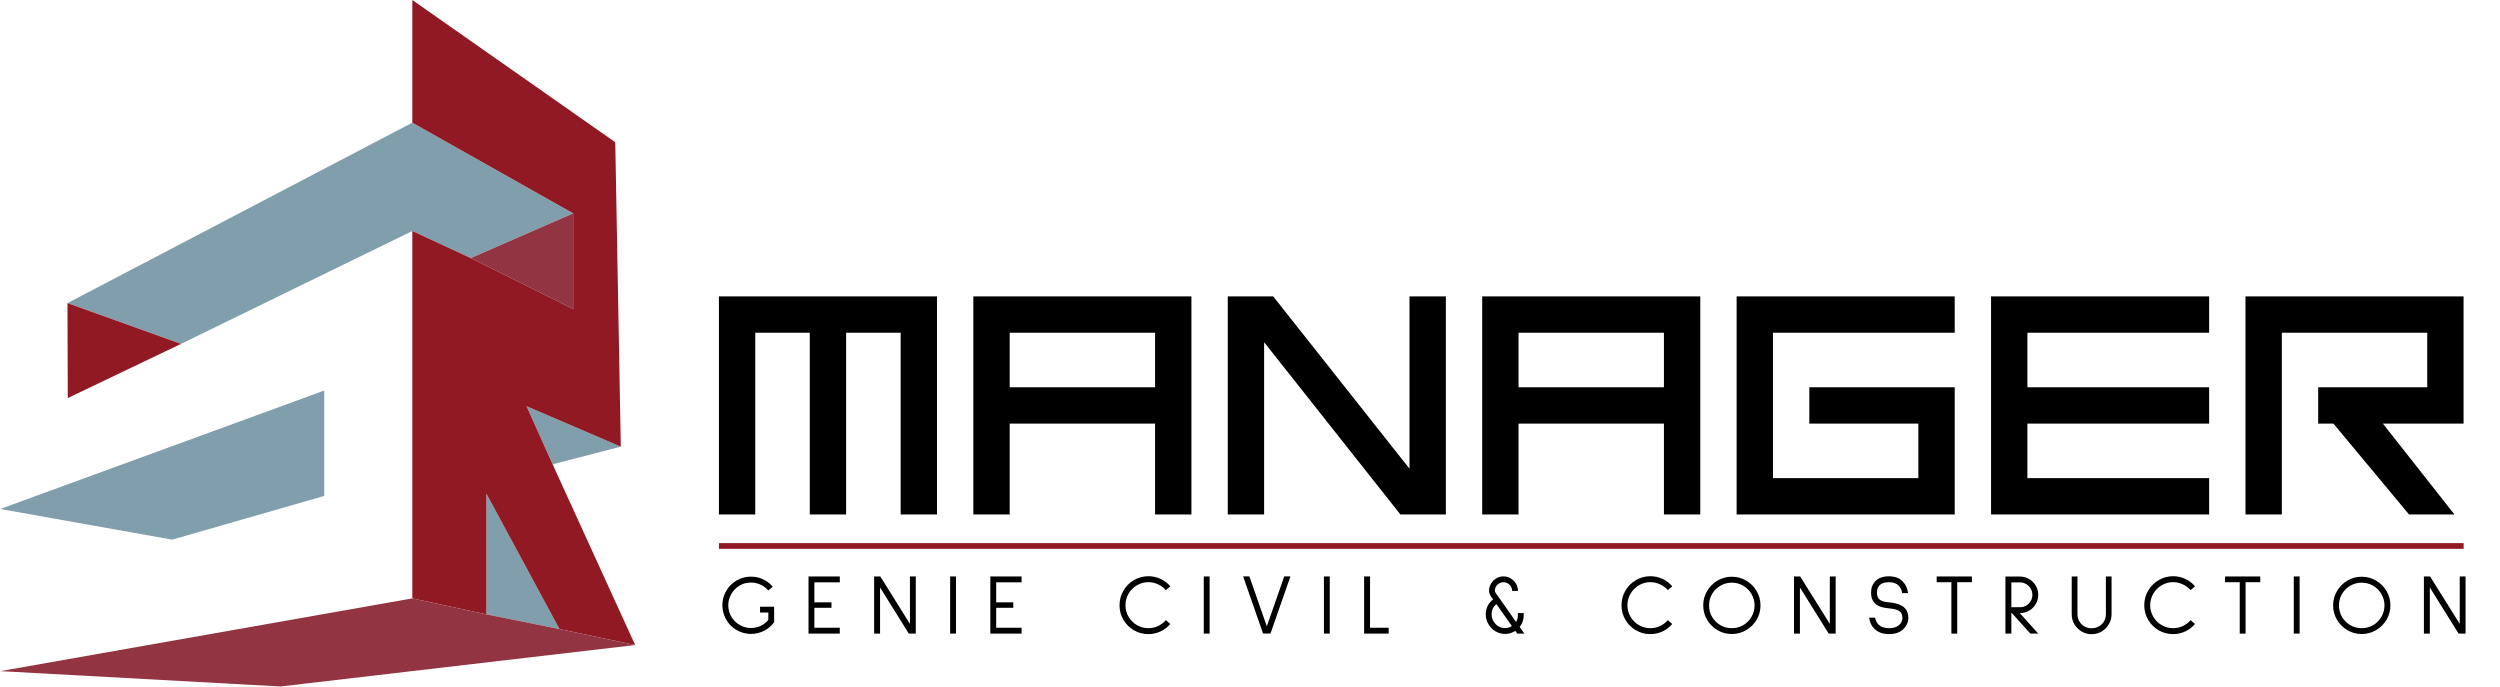 <svg width="8732" height="2398" viewBox="0 0 8732 2398" fill="none" xmlns="http://www.w3.org/2000/svg">
<path d="M3272.72 1797H3145.77V1162.23H2955.34V1797H2828.38V1162.23H2637.95V1797H2511V1035.28H3272.72V1797ZM4161.39 1797H4034.44V1479.62H3526.62V1797H3399.67V1035.28H4161.39V1797ZM4034.44 1352.66V1162.23H3526.62V1352.66H4034.44ZM4415.3 1195.24V1797H4288.34V1035.28H4447.04L4923.11 1637.04V1035.28H5050.06V1797H4891.37L4415.3 1195.24ZM5938.73 1797H5811.78V1479.62H5303.97V1797H5177.02V1035.28H5938.73V1797ZM5811.78 1352.66V1162.23H5303.97V1352.66H5811.78ZM6827.41 1035.28V1162.23H6192.64V1670.05H6700.45V1479.62H6319.59V1352.66H6827.41V1797H6065.69V1035.28H6827.41ZM7716.08 1797H6954.36V1035.28H7716.08V1162.23H7081.31V1352.66H7716.08V1479.62H7081.31V1670.05H7716.08V1797ZM8573.01 1797H8414.32L8150.26 1479.62H8096.94V1352.66H8477.8V1162.23H7969.98V1797H7843.03V1035.28H8604.75V1479.62H8322.91L8573.01 1797Z" fill="black"/>
<path d="M1441.8 449.463C1442.78 449.112 1443.2 449.648 1443.39 450.938C1443.44 451.469 1442.52 451.508 1442.05 451.537C1441.57 451.086 1441.55 450.607 1441.8 449.463Z" fill="#B87D7B"/>
<path d="M1714.11 1752.33C1713.38 1754.17 1712.5 1755.34 1711.18 1756.87C1710.97 1754.79 1711.19 1752.35 1711.4 1749.91C1712.25 1750.49 1713.1 1751.08 1714.11 1752.33Z" fill="#878C90"/>
<path d="M1442.74 832.034C1443.33 832.476 1443.19 833.158 1442.25 834.017C1441.63 833.527 1441.82 832.889 1442.74 832.034Z" fill="#B87D7B"/>
<path d="M1710.99 2165.61C1711.47 2165.42 1711.86 2165.8 1712.36 2166.61C1711.8 2167.08 1711.27 2166.79 1710.99 2165.61Z" fill="#878C90"/>
<path d="M1440.15 428.49L235.595 1058.69L632.177 1201.14L1440.15 806.838L1644.14 901.425L2001.98 745.299L1440.15 428.49Z" fill="#809EAB"/>
<path d="M2001.98 745.299L1644.14 901.425L2001.98 1079.2V745.299Z" fill="#923441"/>
<path d="M2168.36 1560.11L1839.01 1418.8L1930.18 1621.65L2168.36 1560.11Z" fill="#809EAB"/>
<path d="M1132.46 1364.1V1732.19L601.407 1884.9L0.838 1777.78L1132.46 1364.1Z" fill="#809EAB"/>
<path d="M1698.84 1724.22V2145.87L1954.11 2197.15L1698.84 1724.22Z" fill="#809EAB"/>
<path fill-rule="evenodd" clip-rule="evenodd" d="M2148.99 496.866L1440.15 0V428.49L2001.98 745.299V1079.2L1644.14 901.424L1440.15 806.838V2090.03L1698.84 2145.87V1724.22L1954.11 2197.15L2218.5 2252.99L1930.18 1621.65L1839.01 1418.8L2168.36 1560.11L2148.99 496.866ZM236.735 1390.31L235.595 1058.69L632.177 1201.14L236.735 1390.31Z" fill="#911924"/>
<path d="M979.755 2397.72L2218.5 2252.99L1954.11 2197.15L1698.84 2145.87L1440.15 2090.03L0.838 2344.16L979.755 2397.72Z" fill="#923441"/>
<rect x="2511" y="1897" width="6094" height="20" fill="#911924"/>
<path d="M2703.9 2119.1V2173.1C2698.1 2181.1 2691.4 2188 2683.8 2193.8C2680.2 2196.6 2675.6 2199.5 2670 2202.5C2655 2210.3 2639.4 2214.2 2623.2 2214.2C2605 2214.2 2587.9 2209.5 2571.9 2200.1C2555.9 2190.7 2543.5 2177.7 2534.7 2161.1C2530.3 2152.3 2527.3 2144.1 2525.7 2136.5C2523.9 2128.9 2523 2121.3 2523 2113.7C2523 2098.5 2526.3 2084.3 2532.9 2071.1C2537.3 2061.9 2543 2053.5 2550 2045.9C2557.2 2038.3 2565.3 2031.9 2574.3 2026.7C2589.3 2018.3 2605.7 2014.1 2623.5 2014.1C2628.1 2014.1 2632.7 2014.4 2637.3 2015C2649.1 2016.6 2660.3 2020.4 2670.9 2026.4C2681.7 2032.2 2691.1 2039.8 2699.1 2049.2L2683.5 2062.4C2674.5 2052 2664 2044.6 2652 2040.2C2642.8 2036.6 2633.1 2034.8 2622.9 2034.8C2609.3 2034.8 2596.9 2037.8 2585.7 2043.8C2578.5 2047.8 2572 2052.8 2566.2 2058.8C2560.4 2064.8 2555.7 2071.5 2552.1 2078.9C2546.5 2089.9 2543.7 2101.7 2543.7 2114.3C2543.7 2121.1 2544.6 2128 2546.4 2135C2551 2151.8 2560.4 2165.8 2574.6 2177C2581.6 2182.2 2589.2 2186.3 2597.4 2189.3C2605.8 2192.1 2614.3 2193.5 2622.9 2193.5C2634.5 2193.5 2645.6 2191.1 2656.2 2186.3C2666.8 2181.3 2675.9 2174.4 2683.5 2165.6L2683.8 2139.5H2654.7V2119.1H2703.9ZM2844.41 2033.9V2103.8H2904.11V2123H2844.41V2192.6H2933.21V2213H2824.01V2013.5H2933.21V2033.9H2844.41ZM3198.67 2013.5V2213H3174.37L3073.87 2051.9V2213H3053.17V2013.5H3074.77L3178.27 2179.1V2013.5H3198.67ZM3339.06 2013.5V2213H3318.66V2013.5H3339.06ZM3479.45 2033.9V2103.8H3539.15V2123H3479.45V2192.6H3568.25V2213H3459.05V2013.5H3568.25V2033.9H3479.45ZM4011.07 2214.8C3992.67 2214.8 3975.77 2210.3 3960.37 2201.3C3944.97 2192.3 3932.77 2180.1 3923.77 2164.7C3914.77 2149.3 3910.27 2132.4 3910.27 2114C3910.27 2095.6 3914.77 2078.7 3923.77 2063.3C3932.77 2047.7 3944.97 2035.4 3960.37 2026.4C3975.97 2017.2 3992.87 2012.6 4011.07 2012.6C4025.87 2012.6 4039.97 2015.7 4053.37 2021.9C4066.77 2027.9 4078.17 2036.6 4087.57 2048L4071.97 2061.2C4064.37 2052.4 4055.17 2045.6 4044.37 2040.8C4033.77 2035.8 4022.67 2033.3 4011.07 2033.3C3996.67 2033.3 3983.27 2037 3970.87 2044.4C3958.67 2051.6 3948.97 2061.4 3941.77 2073.8C3934.57 2086.2 3930.97 2099.6 3930.97 2114C3930.97 2128.4 3934.57 2141.8 3941.77 2154.2C3948.97 2166.4 3958.67 2176.1 3970.87 2183.3C3983.27 2190.5 3996.67 2194.1 4011.07 2194.1C4022.67 2194.1 4033.77 2191.7 4044.37 2186.9C4055.17 2181.9 4064.37 2175 4071.97 2166.2L4087.57 2179.4C4078.17 2190.6 4066.77 2199.3 4053.37 2205.5C4039.97 2211.7 4025.87 2214.8 4011.07 2214.8ZM4224.94 2013.5V2213H4204.54V2013.5H4224.94ZM4411.53 2212.7L4341.93 2013.2H4363.83L4424.73 2187.5L4485.63 2013.2H4507.23L4437.63 2212.7H4411.53ZM4644.58 2013.5V2213H4624.18V2013.5H4644.58ZM4850.37 2192.6V2213H4764.57V2013.5H4785.27V2192.6H4850.37ZM5324.43 2213H5299.23L5292.63 2203.4H5292.33L5291.73 2203.7L5291.13 2204.3C5280.73 2210.9 5269.43 2214.2 5257.23 2214.2C5246.23 2214.2 5235.73 2211.6 5225.73 2206.4C5215.73 2201 5207.53 2193.5 5201.13 2183.9C5193.33 2172.5 5189.43 2159.8 5189.43 2145.8C5189.43 2142 5189.73 2138.2 5190.33 2134.4C5191.73 2126.2 5194.53 2118.6 5198.73 2111.6C5202.93 2104.6 5208.43 2098.7 5215.23 2093.9L5209.23 2085.5C5205.83 2080.7 5203.53 2076.4 5202.33 2072.6C5201.33 2068.8 5200.83 2065.9 5200.83 2063.9C5200.83 2054.7 5203.13 2046.3 5207.73 2038.7C5212.33 2030.9 5218.43 2024.7 5226.03 2020.1C5233.83 2015.5 5242.23 2013.2 5251.23 2013.2C5260.43 2013.2 5268.83 2015.5 5276.43 2020.1C5284.23 2024.7 5290.43 2030.9 5295.03 2038.7C5299.63 2046.3 5301.93 2054.7 5301.93 2063.9H5281.53C5281.53 2055.5 5278.53 2048.4 5272.53 2042.6C5266.73 2036.6 5259.63 2033.6 5251.23 2033.6C5243.03 2033.6 5235.93 2036.6 5229.93 2042.6C5224.13 2048.4 5221.23 2055.4 5221.23 2063.6C5221.23 2064.2 5221.53 2065.5 5222.13 2067.5C5222.93 2069.3 5224.23 2071.4 5226.03 2073.8L5295.33 2172.2C5299.93 2165 5302.03 2157.1 5301.63 2148.5V2141.3H5322.03V2147.9C5322.23 2155.5 5321.13 2162.9 5318.73 2170.1C5316.33 2177.3 5312.73 2183.9 5307.93 2189.9L5324.43 2213ZM5280.63 2186.6L5226.93 2110.4C5221.33 2114.4 5217.03 2119.5 5214.03 2125.7C5211.23 2131.7 5209.83 2138.4 5209.83 2145.8C5209.83 2155.6 5212.63 2164.5 5218.23 2172.5C5222.63 2179.3 5228.23 2184.6 5235.03 2188.4C5242.03 2192 5249.33 2193.8 5256.93 2193.8C5265.73 2193.8 5273.43 2191.5 5280.03 2186.9L5280.63 2186.6ZM5764.37 2214.8C5745.97 2214.8 5729.07 2210.3 5713.67 2201.3C5698.27 2192.3 5686.07 2180.1 5677.07 2164.7C5668.07 2149.3 5663.57 2132.4 5663.57 2114C5663.57 2095.6 5668.07 2078.7 5677.07 2063.3C5686.07 2047.7 5698.27 2035.4 5713.67 2026.4C5729.27 2017.2 5746.17 2012.6 5764.37 2012.6C5779.17 2012.6 5793.27 2015.7 5806.67 2021.9C5820.07 2027.9 5831.47 2036.6 5840.87 2048L5825.27 2061.2C5817.67 2052.4 5808.47 2045.6 5797.67 2040.8C5787.07 2035.8 5775.97 2033.3 5764.37 2033.3C5749.97 2033.3 5736.57 2037 5724.17 2044.4C5711.97 2051.6 5702.27 2061.4 5695.07 2073.8C5687.87 2086.2 5684.27 2099.6 5684.27 2114C5684.27 2128.4 5687.87 2141.8 5695.07 2154.2C5702.27 2166.4 5711.97 2176.1 5724.17 2183.3C5736.57 2190.5 5749.97 2194.1 5764.37 2194.1C5775.97 2194.1 5787.07 2191.7 5797.67 2186.9C5808.47 2181.9 5817.67 2175 5825.27 2166.2L5840.87 2179.4C5831.47 2190.6 5820.07 2199.3 5806.67 2205.5C5793.27 2211.7 5779.17 2214.8 5764.37 2214.8ZM6048.88 2214.5C6030.68 2214.5 6013.98 2210 5998.78 2201C5983.58 2192 5971.48 2179.9 5962.48 2164.7C5953.48 2149.5 5948.98 2132.8 5948.98 2114.6C5948.98 2096.4 5953.48 2079.7 5962.48 2064.5C5971.48 2049.1 5983.58 2036.9 5998.78 2027.9C6014.18 2018.9 6030.88 2014.4 6048.88 2014.4C6066.88 2014.4 6083.58 2018.9 6098.98 2027.9C6114.38 2036.9 6126.58 2049.1 6135.58 2064.5C6144.58 2079.9 6149.08 2096.6 6149.08 2114.6C6149.08 2132.6 6144.58 2149.3 6135.58 2164.7C6126.58 2179.9 6114.38 2192 6098.98 2201C6083.78 2210 6067.08 2214.5 6048.88 2214.5ZM6048.88 2194.1C6063.28 2194.1 6076.58 2190.6 6088.78 2183.6C6100.98 2176.4 6110.58 2166.7 6117.58 2154.5C6124.78 2142.3 6128.38 2129 6128.38 2114.6C6128.38 2100.2 6124.78 2086.9 6117.58 2074.7C6110.58 2062.5 6100.98 2052.9 6088.78 2045.9C6076.58 2038.7 6063.28 2035.1 6048.88 2035.1C6034.48 2035.1 6021.18 2038.7 6008.98 2045.9C5996.78 2052.9 5987.08 2062.5 5979.88 2074.7C5972.88 2086.9 5969.38 2100.2 5969.38 2114.6C5969.38 2129 5972.88 2142.3 5979.88 2154.5C5987.08 2166.7 5996.78 2176.4 6008.98 2183.6C6021.18 2190.6 6034.48 2194.1 6048.88 2194.1ZM6411.6 2013.5V2213H6387.3L6286.8 2051.9V2213H6266.1V2013.5H6287.7L6391.2 2179.1V2013.5H6411.6ZM6643.79 2071.4C6642.79 2063.8 6640.39 2057.2 6636.59 2051.6C6628.79 2039.6 6615.89 2033.6 6597.89 2033.6C6582.89 2033.6 6571.99 2037 6565.19 2043.8C6558.99 2050.2 6555.89 2058.9 6555.89 2069.9C6555.89 2082.1 6559.29 2090.5 6566.09 2095.1C6572.89 2099.7 6582.39 2102.5 6594.59 2103.5C6606.19 2104.5 6615.99 2106.1 6623.99 2108.3C6631.99 2110.3 6638.69 2113.1 6644.09 2116.7C6658.29 2125.5 6665.39 2139.3 6665.39 2158.1C6665.39 2165.5 6663.89 2172.5 6660.89 2179.1C6658.09 2185.7 6653.99 2191.6 6648.59 2196.8C6636.39 2208.8 6619.69 2214.8 6598.49 2214.8C6577.09 2214.8 6560.19 2208.9 6547.79 2197.1C6537.19 2187.3 6530.79 2174.1 6528.59 2157.5H6549.29C6551.09 2167.5 6555.29 2175.7 6561.89 2182.1C6570.49 2190.1 6582.79 2194.1 6598.79 2194.1C6612.39 2194.1 6623.39 2190.8 6631.79 2184.2C6640.39 2177.4 6644.69 2168.7 6644.69 2158.1C6644.69 2151.3 6643.29 2145.7 6640.49 2141.3C6637.89 2136.7 6632.79 2133 6625.19 2130.2C6617.59 2127.4 6606.79 2125.4 6592.79 2124.2C6554.39 2120.8 6535.19 2102.7 6535.19 2069.9C6535.19 2061.7 6536.49 2054.2 6539.09 2047.4C6541.89 2040.4 6545.79 2034.4 6550.79 2029.4C6561.79 2018.4 6577.39 2012.9 6597.59 2012.9H6597.89C6618.49 2013.1 6634.19 2018.8 6644.99 2030C6655.99 2041 6662.49 2054.9 6664.49 2071.7H6643.79V2071.4ZM6887.48 2033.6H6836.18V2213H6815.78V2033.6H6764.48V2013.5H6887.48V2033.6ZM7054.65 2141.3L7119.15 2213H7091.55L7027.05 2141.3H7025.25V2213H7004.55V2013.8H7055.55C7067.15 2013.8 7077.75 2016.7 7087.35 2022.5C7097.15 2028.1 7104.85 2035.8 7110.45 2045.6C7116.25 2055.4 7119.15 2066.1 7119.15 2077.7C7119.15 2089.3 7116.25 2100 7110.45 2109.8C7104.85 2119.4 7097.15 2127.1 7087.35 2132.9C7077.75 2138.5 7067.15 2141.3 7055.55 2141.3H7054.65ZM7025.25 2034.2V2120.9H7055.55C7063.35 2120.9 7070.55 2119 7077.15 2115.2C7083.75 2111.2 7088.95 2105.9 7092.75 2099.3C7096.75 2092.7 7098.75 2085.5 7098.75 2077.7C7098.75 2069.9 7096.75 2062.7 7092.75 2056.1C7088.95 2049.3 7083.75 2044 7077.15 2040.2C7070.55 2036.2 7063.35 2034.2 7055.55 2034.2H7025.25ZM7305.66 2215.1C7293.06 2215.1 7281.46 2212 7270.86 2205.8C7260.26 2199.4 7251.76 2190.9 7245.36 2180.3C7239.16 2169.7 7236.06 2158.1 7236.06 2145.5V2013.5H7256.16V2145.5C7256.16 2154.5 7258.36 2162.8 7262.76 2170.4C7267.16 2177.8 7273.16 2183.7 7280.76 2188.1C7288.36 2192.3 7296.66 2194.4 7305.66 2194.4C7314.66 2194.4 7322.96 2192.3 7330.56 2188.1C7338.36 2183.7 7344.46 2177.8 7348.86 2170.4C7353.26 2162.8 7355.46 2154.5 7355.46 2145.5V2013.5H7375.26V2145.5C7375.26 2158.1 7372.06 2169.7 7365.66 2180.3C7359.46 2190.9 7351.06 2199.4 7340.46 2205.8C7329.86 2212 7318.26 2215.1 7305.66 2215.1ZM7590.26 2214.8C7571.86 2214.8 7554.96 2210.3 7539.56 2201.3C7524.16 2192.3 7511.96 2180.1 7502.96 2164.7C7493.96 2149.3 7489.46 2132.4 7489.46 2114C7489.46 2095.6 7493.96 2078.7 7502.96 2063.3C7511.96 2047.7 7524.16 2035.4 7539.56 2026.4C7555.16 2017.2 7572.06 2012.6 7590.26 2012.6C7605.06 2012.6 7619.16 2015.7 7632.56 2021.9C7645.96 2027.9 7657.36 2036.6 7666.76 2048L7651.16 2061.2C7643.56 2052.4 7634.36 2045.6 7623.56 2040.8C7612.96 2035.8 7601.86 2033.3 7590.26 2033.3C7575.86 2033.3 7562.46 2037 7550.06 2044.4C7537.86 2051.6 7528.16 2061.4 7520.96 2073.8C7513.76 2086.2 7510.16 2099.6 7510.16 2114C7510.16 2128.4 7513.76 2141.8 7520.96 2154.2C7528.16 2166.4 7537.86 2176.1 7550.06 2183.3C7562.46 2190.5 7575.86 2194.1 7590.26 2194.1C7601.86 2194.1 7612.96 2191.7 7623.56 2186.9C7634.36 2181.9 7643.56 2175 7651.16 2166.2L7666.76 2179.4C7657.36 2190.6 7645.96 2199.3 7632.56 2205.5C7619.16 2211.7 7605.06 2214.8 7590.26 2214.8ZM7894.65 2033.6H7843.35V2213H7822.95V2033.6H7771.65V2013.5H7894.65V2033.6ZM8032.12 2013.5V2213H8011.72V2013.5H8032.12ZM8249.01 2214.5C8230.81 2214.5 8214.11 2210 8198.91 2201C8183.71 2192 8171.61 2179.9 8162.61 2164.7C8153.61 2149.5 8149.11 2132.8 8149.11 2114.6C8149.11 2096.4 8153.61 2079.7 8162.61 2064.5C8171.61 2049.1 8183.71 2036.9 8198.91 2027.9C8214.31 2018.9 8231.01 2014.4 8249.01 2014.4C8267.01 2014.4 8283.71 2018.9 8299.11 2027.9C8314.51 2036.9 8326.71 2049.1 8335.71 2064.5C8344.71 2079.9 8349.21 2096.6 8349.21 2114.6C8349.21 2132.6 8344.71 2149.3 8335.71 2164.7C8326.71 2179.9 8314.51 2192 8299.11 2201C8283.91 2210 8267.21 2214.5 8249.01 2214.5ZM8249.01 2194.1C8263.41 2194.1 8276.71 2190.6 8288.91 2183.6C8301.11 2176.4 8310.71 2166.7 8317.71 2154.5C8324.91 2142.3 8328.51 2129 8328.51 2114.6C8328.51 2100.2 8324.91 2086.9 8317.71 2074.7C8310.71 2062.5 8301.11 2052.9 8288.91 2045.9C8276.71 2038.7 8263.41 2035.1 8249.01 2035.1C8234.61 2035.1 8221.31 2038.7 8209.11 2045.9C8196.91 2052.9 8187.21 2062.5 8180.01 2074.7C8173.01 2086.9 8169.51 2100.2 8169.51 2114.6C8169.51 2129 8173.01 2142.3 8180.01 2154.5C8187.21 2166.7 8196.91 2176.4 8209.11 2183.6C8221.31 2190.6 8234.61 2194.1 8249.01 2194.1ZM8611.73 2013.5V2213H8587.43L8486.93 2051.9V2213H8466.23V2013.5H8487.83L8591.33 2179.1V2013.5H8611.73Z" fill="black"/>
</svg>
